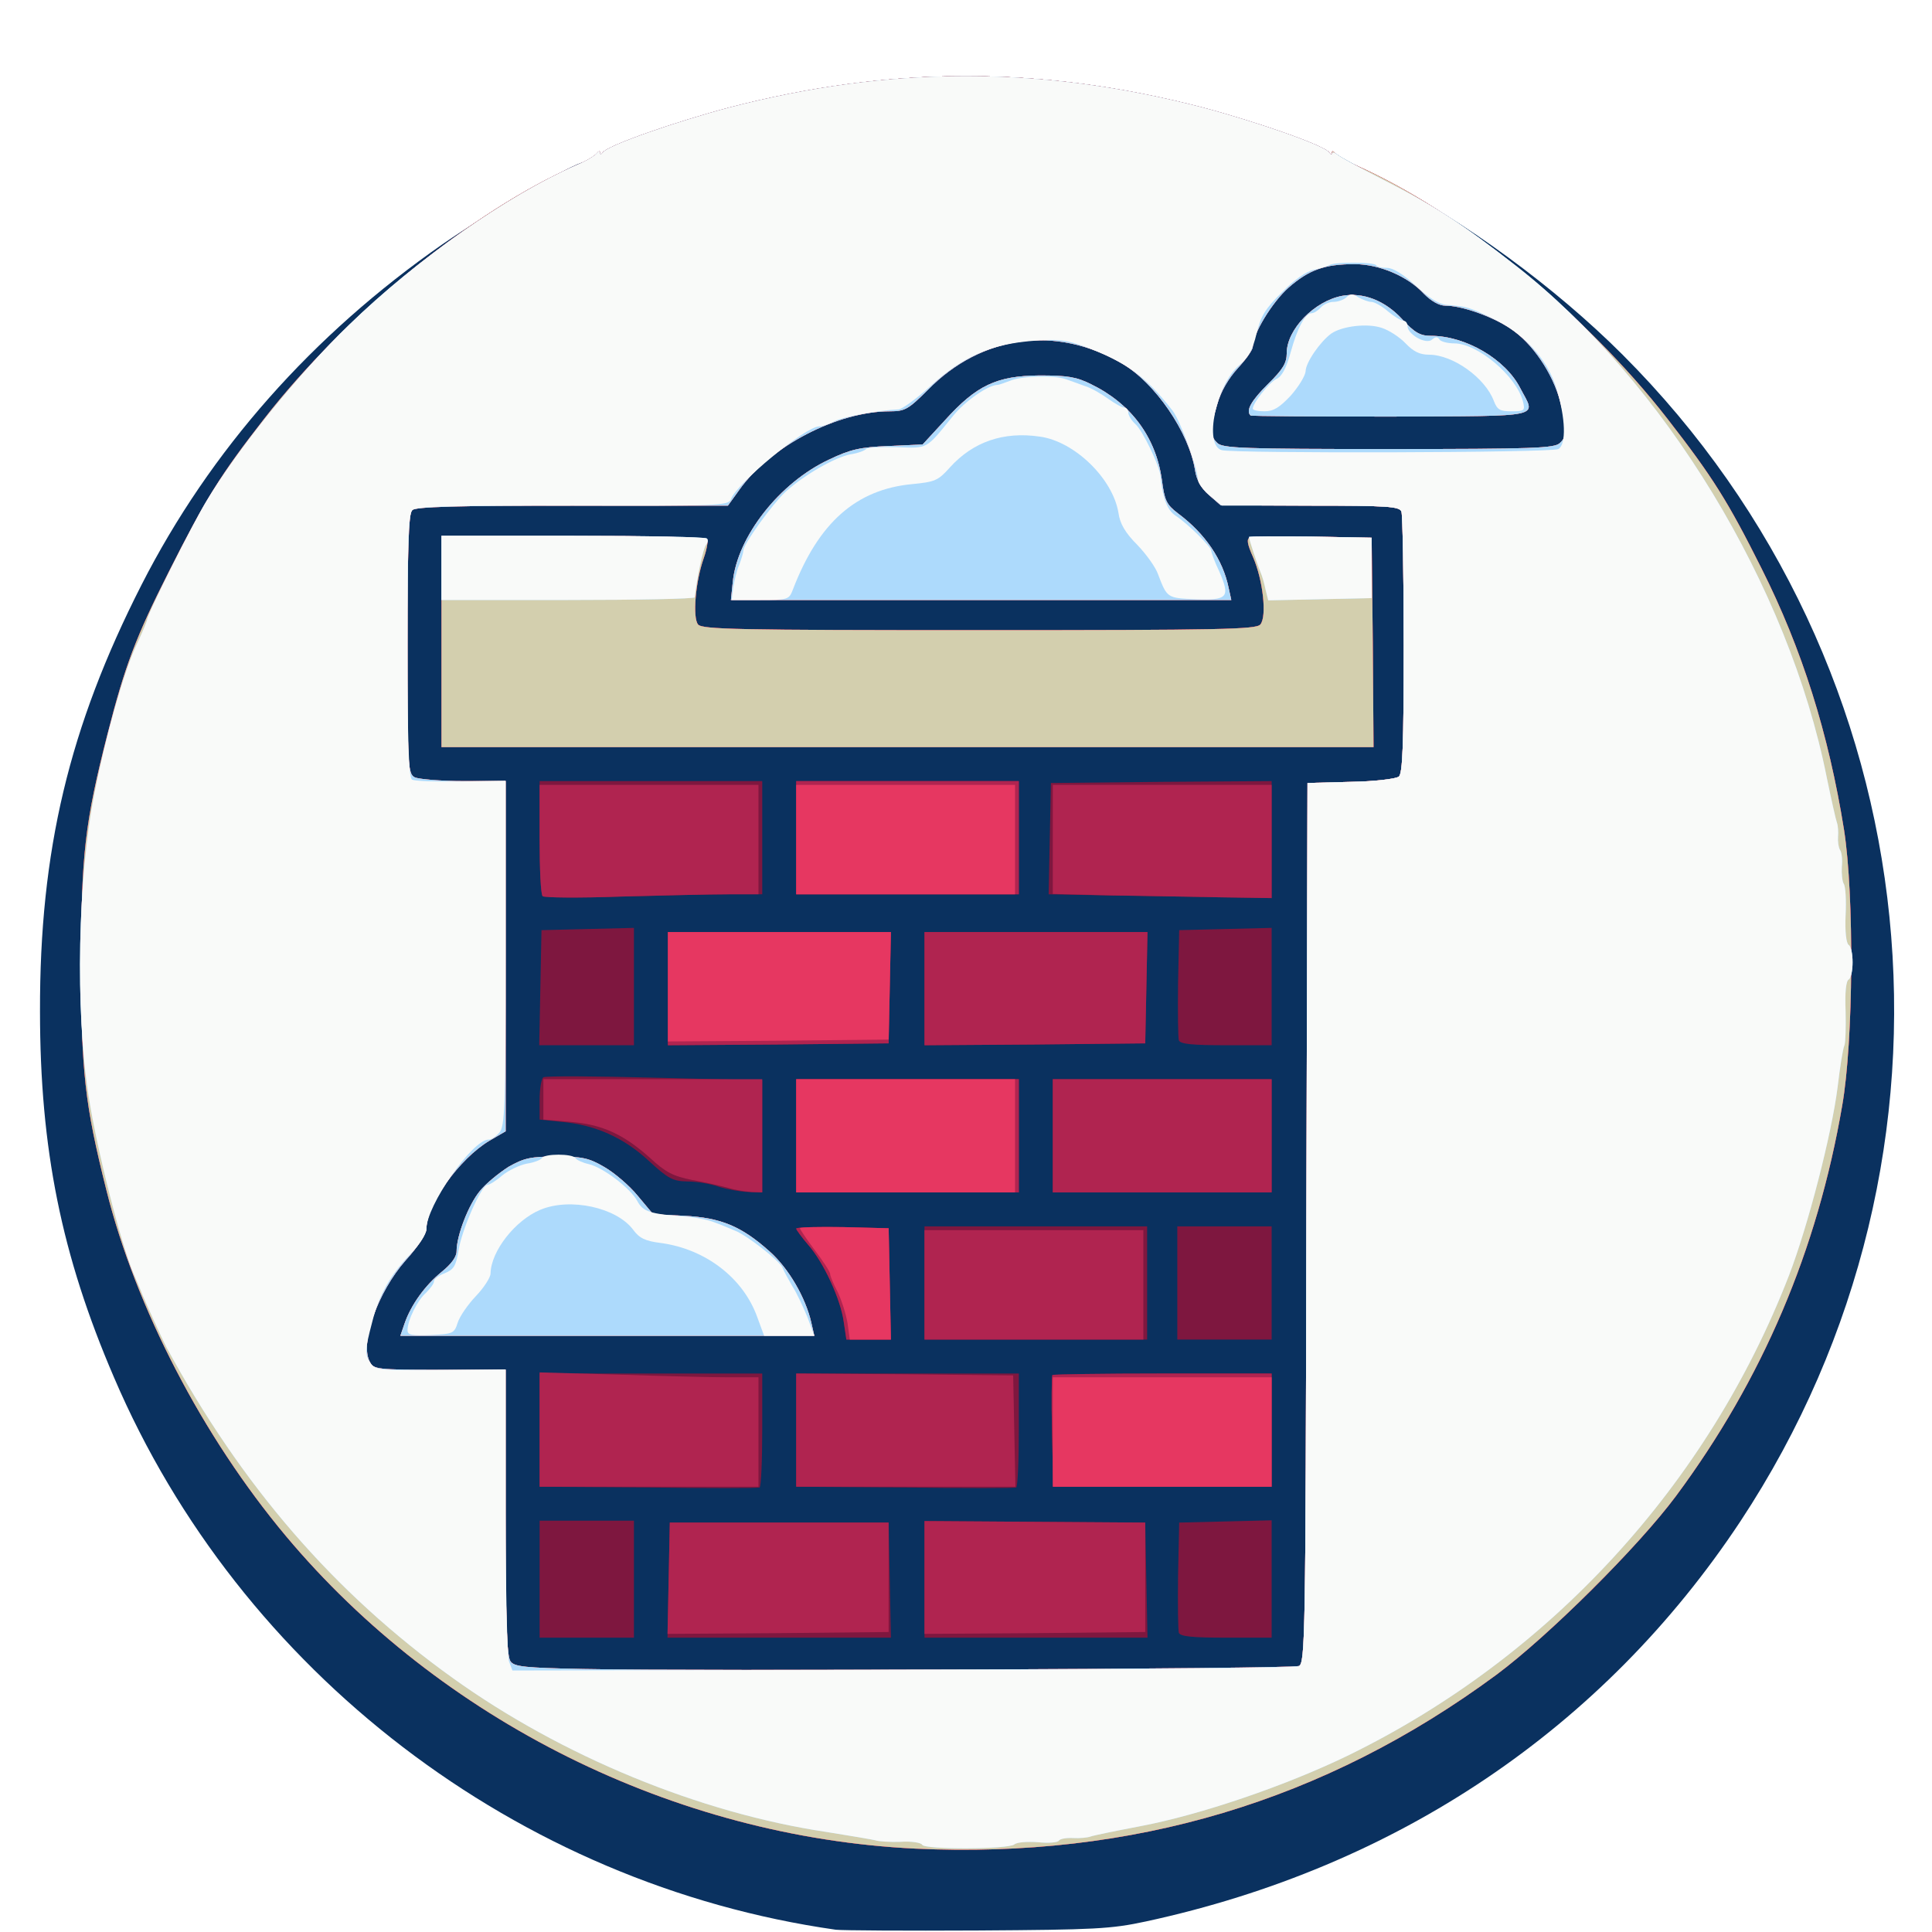 <!DOCTYPE svg PUBLIC "-//W3C//DTD SVG 20010904//EN" "http://www.w3.org/TR/2001/REC-SVG-20010904/DTD/svg10.dtd">
<svg version="1.0" xmlns="http://www.w3.org/2000/svg" width="512px" height="512px" viewBox="0 0 5120 5120" preserveAspectRatio="xMidYMid meet">
<g id="layer101" fill="#0a315f" stroke="none">
 <path d="M2215 5114 c-843 -120 -1579 -683 -1913 -1464 -139 -323 -196 -605 -196 -970 -1 -425 77 -753 269 -1130 182 -357 453 -663 798 -903 123 -85 350 -217 374 -217 6 0 19 -7 27 -16 9 -8 16 -12 16 -7 0 4 4 3 8 -3 11 -18 192 -81 335 -119 428 -111 826 -111 1254 0 143 38 324 101 335 119 4 6 8 7 8 3 0 -4 6 -3 13 2 6 6 62 36 122 66 216 110 457 287 635 465 826 826 956 2117 312 3092 -363 548 -909 916 -1575 1060 -93 20 -134 22 -447 24 -190 1 -358 0 -375 -2z"/>
 </g>
<g id="layer102" fill="#7e173f" stroke="none">
 <path d="M2425 4899 c-637 -31 -1257 -339 -1667 -828 -221 -264 -398 -605 -476 -917 -57 -227 -67 -314 -67 -599 0 -289 10 -375 70 -610 46 -180 75 -257 162 -429 99 -196 137 -257 253 -406 217 -279 554 -552 827 -672 27 -11 51 -26 55 -32 5 -6 8 -7 8 -1 0 6 3 5 8 -1 11 -18 192 -81 335 -119 428 -111 826 -111 1254 0 143 38 324 101 335 119 5 6 8 7 8 1 0 -6 3 -5 8 1 4 6 28 21 55 32 274 120 611 395 826 672 119 153 160 218 249 396 108 215 178 438 219 694 27 173 25 559 -5 730 -66 384 -211 725 -440 1034 -100 135 -340 373 -476 474 -455 336 -966 488 -1541 461z m1017 -484 c17 -7 18 -75 20 -1174 l3 -1166 114 -3 c64 -1 121 -8 128 -14 10 -8 13 -82 13 -348 0 -186 -3 -345 -6 -354 -5 -14 -36 -16 -243 -16 l-236 -1 -31 -27 c-21 -18 -33 -40 -37 -66 -16 -100 -105 -231 -194 -283 -174 -102 -372 -75 -514 70 -52 52 -61 57 -101 57 -138 0 -316 92 -398 207 l-31 43 -413 0 c-307 0 -415 3 -424 12 -9 9 -12 101 -12 355 0 328 1 343 19 353 11 5 69 10 130 10 l111 0 0 464 0 464 -43 25 c-79 47 -167 169 -167 234 0 13 -24 49 -55 83 -74 84 -122 219 -95 269 10 20 19 21 185 21 l175 0 0 378 c0 287 3 382 13 395 10 14 38 17 192 20 311 6 1879 0 1897 -8z m692 -3241 c20 -19 20 -35 1 -109 -20 -76 -74 -156 -133 -195 -49 -32 -128 -60 -172 -60 -16 0 -37 -12 -56 -31 -43 -47 -119 -79 -184 -79 -80 0 -121 15 -175 62 -44 39 -95 123 -95 157 0 8 -18 33 -39 56 -25 27 -46 63 -55 96 -20 66 -20 84 0 103 14 14 69 16 454 16 385 0 440 -2 454 -16z"/>
 <path d="M1430 4185 l0 -155 125 0 125 0 0 155 0 155 -125 0 -125 0 0 -155z"/>
 <path d="M1772 4188 l3 -153 290 0 290 0 3 153 3 152 -296 0 -296 0 3 -152z"/>
 <path d="M2450 4185 l0 -154 293 2 292 2 3 153 3 152 -296 0 -295 0 0 -155z"/>
 <path d="M3124 4327 c-2 -7 -3 -76 -2 -152 l3 -140 123 -3 122 -3 0 156 0 155 -120 0 c-90 0 -122 -3 -126 -13z"/>
 <path d="M1718 3942 l-288 -2 0 -150 0 -150 295 0 295 0 0 149 c0 83 -3 151 -7 153 -5 2 -137 2 -295 0z"/>
 <path d="M2398 3942 l-288 -2 0 -150 0 -150 295 0 295 0 0 149 c0 83 -3 151 -7 153 -5 2 -137 2 -295 0z"/>
 <path d="M2788 3794 c-2 -80 -1 -148 1 -150 2 -2 134 -4 293 -4 l288 0 0 150 0 150 -289 0 -290 0 -3 -146z"/>
 <path d="M2236 3503 c-8 -59 -53 -158 -95 -205 -17 -20 -31 -39 -31 -42 0 -4 55 -5 123 -4 l122 3 3 148 3 147 -59 0 -59 0 -7 -47z"/>
 <path d="M2450 3400 l0 -150 295 0 295 0 0 150 0 150 -295 0 -295 0 0 -150z"/>
 <path d="M3120 3400 l0 -150 125 0 125 0 0 150 0 150 -125 0 -125 0 0 -150z"/>
 <path d="M1072 3508 c17 -50 55 -102 98 -137 26 -21 40 -40 40 -55 0 -42 32 -124 62 -160 16 -20 51 -48 76 -64 41 -23 58 -27 127 -27 69 0 86 4 127 28 26 15 66 49 88 76 l41 49 82 4 c98 5 152 28 226 94 51 45 96 123 111 189 l8 35 -549 0 -548 0 11 -32z"/>
 <path d="M1905 3145 c-22 -8 -60 -14 -84 -14 -38 -1 -50 -7 -102 -55 -66 -61 -141 -95 -231 -103 l-58 -6 0 -53 c0 -29 5 -56 10 -59 6 -4 139 -3 295 1 l285 7 0 148 0 149 -37 -1 c-21 -1 -56 -7 -78 -14z"/>
 <path d="M2110 3010 l0 -150 295 0 295 0 0 150 0 150 -295 0 -295 0 0 -150z"/>
 <path d="M2790 3010 l0 -150 290 0 290 0 0 150 0 150 -290 0 -290 0 0 -150z"/>
 <path d="M1432 2618 l3 -153 123 -3 122 -3 0 156 0 155 -125 0 -126 0 3 -152z"/>
 <path d="M1770 2620 l0 -150 295 0 296 0 -3 148 -3 147 -292 3 -293 2 0 -150z"/>
 <path d="M2450 2620 l0 -150 295 0 296 0 -3 148 -3 147 -292 3 -293 2 0 -150z"/>
 <path d="M3124 2757 c-2 -7 -3 -76 -2 -152 l3 -140 123 -3 122 -3 0 156 0 155 -120 0 c-90 0 -122 -3 -126 -13z"/>
 <path d="M1438 2375 c-5 -5 -8 -75 -8 -157 l0 -148 295 0 295 0 0 150 0 150 -87 0 c-49 0 -178 3 -288 6 -110 4 -203 3 -207 -1z"/>
 <path d="M2942 2373 l-163 -3 3 -148 3 -147 293 -3 292 -2 0 155 0 155 -132 -2 c-73 -1 -206 -4 -296 -5z"/>
 <path d="M2110 2220 l0 -150 295 0 295 0 0 150 0 150 -295 0 -295 0 0 -150z"/>
 <path d="M1170 1700 l0 -280 349 0 c195 0 352 4 355 9 3 5 -1 27 -9 50 -22 62 -30 158 -15 176 11 13 105 15 745 15 643 0 734 -2 745 -15 18 -21 7 -118 -19 -178 -16 -36 -18 -49 -8 -53 7 -2 82 -3 167 -2 l155 3 3 278 2 277 -1235 0 -1235 0 0 -280z"/>
 <path d="M1942 1542 c12 -120 124 -263 255 -324 56 -27 83 -33 158 -36 l90 -4 59 -64 c84 -93 137 -118 251 -119 74 0 98 4 136 23 107 52 172 141 188 253 7 55 12 66 42 89 73 54 120 124 135 198 l7 32 -663 0 -663 0 5 -48z"/>
 <path d="M3314 1101 c-13 -13 2 -39 46 -83 40 -39 50 -56 50 -82 0 -63 73 -138 147 -152 55 -10 113 12 159 62 33 36 48 44 76 44 92 0 198 62 237 139 41 79 71 73 -342 75 -203 0 -371 -1 -373 -3z"/>
 </g>
<g id="layer103" fill="#b02450" stroke="none">
 <path d="M2425 4899 c-637 -31 -1257 -339 -1667 -828 -221 -264 -398 -605 -476 -917 -57 -227 -67 -314 -67 -599 0 -289 10 -375 70 -610 46 -180 75 -257 162 -429 99 -196 137 -257 253 -406 217 -279 554 -552 827 -672 27 -11 51 -26 55 -32 5 -6 8 -7 8 -1 0 6 3 5 8 -1 11 -18 192 -81 335 -119 428 -111 826 -111 1254 0 143 38 324 101 335 119 5 6 8 7 8 1 0 -6 3 -5 8 1 4 6 28 21 55 32 274 120 611 395 826 672 119 153 160 218 249 396 108 215 178 438 219 694 27 173 25 559 -5 730 -66 384 -211 725 -440 1034 -100 135 -340 373 -476 474 -455 336 -966 488 -1541 461z m1017 -484 c17 -7 18 -75 20 -1174 l3 -1166 114 -3 c64 -1 121 -8 128 -14 10 -8 13 -82 13 -348 0 -186 -3 -345 -6 -354 -5 -14 -36 -16 -243 -16 l-236 -1 -31 -27 c-21 -18 -33 -40 -37 -66 -16 -100 -105 -231 -194 -283 -174 -102 -372 -75 -514 70 -52 52 -61 57 -101 57 -138 0 -316 92 -398 207 l-31 43 -413 0 c-307 0 -415 3 -424 12 -9 9 -12 101 -12 355 0 328 1 343 19 353 11 5 69 10 130 10 l111 0 0 464 0 464 -43 25 c-79 47 -167 169 -167 234 0 13 -24 49 -55 83 -74 84 -122 219 -95 269 10 20 19 21 185 21 l175 0 0 378 c0 287 3 382 13 395 10 14 38 17 192 20 311 6 1879 0 1897 -8z m692 -3241 c20 -19 20 -35 1 -109 -20 -76 -74 -156 -133 -195 -49 -32 -128 -60 -172 -60 -16 0 -37 -12 -56 -31 -43 -47 -119 -79 -184 -79 -80 0 -121 15 -175 62 -44 39 -95 123 -95 157 0 8 -18 33 -39 56 -25 27 -46 63 -55 96 -20 66 -20 84 0 103 14 14 69 16 454 16 385 0 440 -2 454 -16z"/>
 <path d="M1772 4183 l3 -148 290 0 290 0 0 145 0 145 -293 3 -293 2 3 -147z"/>
 <path d="M2450 4180 l0 -149 293 2 292 2 0 145 0 145 -292 3 -293 2 0 -150z"/>
 <path d="M1430 3788 l0 -151 212 6 c116 4 246 7 290 7 l78 0 0 145 0 145 -290 0 -290 0 0 -152z"/>
 <path d="M2110 3790 l0 -150 288 2 287 3 3 148 3 147 -291 0 -290 0 0 -150z"/>
 <path d="M2788 3794 c-2 -80 -1 -148 1 -150 2 -2 134 -4 293 -4 l288 0 0 150 0 150 -289 0 -290 0 -3 -146z"/>
 <path d="M2236 3503 c-8 -59 -53 -158 -95 -205 -17 -20 -31 -39 -31 -42 0 -4 55 -5 123 -4 l122 3 3 148 3 147 -59 0 -59 0 -7 -47z"/>
 <path d="M2450 3405 l0 -145 290 0 290 0 0 145 0 145 -290 0 -290 0 0 -145z"/>
 <path d="M1072 3508 c17 -50 55 -102 98 -137 26 -21 40 -40 40 -55 0 -42 32 -124 62 -160 16 -20 51 -48 76 -64 41 -23 58 -27 127 -27 69 0 86 4 127 28 26 15 66 49 88 76 l41 49 82 4 c98 5 152 28 226 94 51 45 96 123 111 189 l8 35 -549 0 -548 0 11 -32z"/>
 <path d="M1930 3148 c-19 -5 -62 -15 -96 -21 -50 -10 -70 -20 -112 -59 -71 -63 -126 -88 -211 -95 l-71 -6 0 -53 0 -54 290 0 290 0 0 150 0 150 -27 -1 c-16 -1 -44 -5 -63 -11z"/>
 <path d="M2110 3010 l0 -150 295 0 295 0 0 150 0 150 -295 0 -295 0 0 -150z"/>
 <path d="M2790 3010 l0 -150 290 0 290 0 0 150 0 150 -290 0 -290 0 0 -150z"/>
 <path d="M1770 2620 l0 -150 295 0 296 0 -3 148 -3 147 -292 3 -293 2 0 -150z"/>
 <path d="M2450 2620 l0 -150 295 0 296 0 -3 148 -3 147 -292 3 -293 2 0 -150z"/>
 <path d="M1438 2375 c-5 -5 -8 -73 -8 -152 l0 -143 290 0 290 0 0 145 0 145 -82 0 c-46 0 -173 3 -283 6 -110 4 -203 3 -207 -1z"/>
 <path d="M2948 2373 l-158 -4 0 -144 0 -145 290 0 290 0 0 150 0 150 -132 -2 c-73 -1 -204 -4 -290 -5z"/>
 <path d="M2110 2220 l0 -150 295 0 295 0 0 150 0 150 -295 0 -295 0 0 -150z"/>
 <path d="M1170 1700 l0 -280 349 0 c195 0 352 4 355 9 3 5 -1 27 -9 50 -22 62 -30 158 -15 176 11 13 105 15 745 15 643 0 734 -2 745 -15 18 -21 7 -118 -19 -178 -16 -36 -18 -49 -8 -53 7 -2 82 -3 167 -2 l155 3 3 278 2 277 -1235 0 -1235 0 0 -280z"/>
 <path d="M1942 1542 c12 -120 124 -263 255 -324 56 -27 83 -33 158 -36 l90 -4 59 -64 c84 -93 137 -118 251 -119 74 0 98 4 136 23 107 52 172 141 188 253 7 55 12 66 42 89 73 54 120 124 135 198 l7 32 -663 0 -663 0 5 -48z"/>
 <path d="M3314 1101 c-13 -13 2 -39 46 -83 40 -39 50 -56 50 -82 0 -63 73 -138 147 -152 55 -10 113 12 159 62 33 36 48 44 76 44 92 0 198 62 237 139 41 79 71 73 -342 75 -203 0 -371 -1 -373 -3z"/>
 </g>
<g id="layer104" fill="#e63761" stroke="none">
 <path d="M2425 4899 c-637 -31 -1257 -339 -1667 -828 -221 -264 -398 -605 -476 -917 -57 -227 -67 -314 -67 -599 0 -289 10 -375 70 -610 46 -180 75 -257 162 -429 99 -196 137 -257 253 -406 217 -279 554 -552 827 -672 27 -11 51 -26 55 -32 5 -6 8 -7 8 -1 0 6 3 5 8 -1 11 -18 192 -81 335 -119 428 -111 826 -111 1254 0 143 38 324 101 335 119 5 6 8 7 8 1 0 -6 3 -5 8 1 4 6 28 21 55 32 274 120 611 395 826 672 119 153 160 218 249 396 108 215 178 438 219 694 27 173 25 559 -5 730 -66 384 -211 725 -440 1034 -100 135 -340 373 -476 474 -455 336 -966 488 -1541 461z m1017 -484 c17 -7 18 -75 20 -1174 l3 -1166 114 -3 c64 -1 121 -8 128 -14 10 -8 13 -82 13 -348 0 -186 -3 -345 -6 -354 -5 -14 -36 -16 -243 -16 l-236 -1 -31 -27 c-21 -18 -33 -40 -37 -66 -16 -100 -105 -231 -194 -283 -174 -102 -372 -75 -514 70 -52 52 -61 57 -101 57 -138 0 -316 92 -398 207 l-31 43 -413 0 c-307 0 -415 3 -424 12 -9 9 -12 101 -12 355 0 328 1 343 19 353 11 5 69 10 130 10 l111 0 0 464 0 464 -43 25 c-79 47 -167 169 -167 234 0 13 -24 49 -55 83 -74 84 -122 219 -95 269 10 20 19 21 185 21 l175 0 0 378 c0 287 3 382 13 395 10 14 38 17 192 20 311 6 1879 0 1897 -8z m692 -3241 c20 -19 20 -35 1 -109 -20 -76 -74 -156 -133 -195 -49 -32 -128 -60 -172 -60 -16 0 -37 -12 -56 -31 -43 -47 -119 -79 -184 -79 -80 0 -121 15 -175 62 -44 39 -95 123 -95 157 0 8 -18 33 -39 56 -25 27 -46 63 -55 96 -20 66 -20 84 0 103 14 14 69 16 454 16 385 0 440 -2 454 -16z"/>
 <path d="M2790 3795 l0 -145 290 0 290 0 0 145 0 145 -290 0 -290 0 0 -145z"/>
 <path d="M2246 3506 c-4 -24 -16 -61 -26 -82 -11 -21 -20 -42 -20 -48 0 -5 -18 -33 -40 -62 -22 -29 -40 -56 -40 -59 0 -3 53 -4 118 -3 l117 3 3 148 3 147 -55 0 -54 0 -6 -44z"/>
 <path d="M1072 3508 c17 -50 55 -102 98 -137 26 -21 40 -40 40 -55 0 -42 32 -124 62 -160 16 -20 51 -48 76 -64 41 -23 58 -27 127 -27 69 0 86 4 127 28 26 15 66 49 88 76 l41 49 82 4 c98 5 152 28 226 94 51 45 96 123 111 189 l8 35 -549 0 -548 0 11 -32z"/>
 <path d="M2110 3010 l0 -150 290 0 290 0 0 150 0 150 -290 0 -290 0 0 -150z"/>
 <path d="M1770 2615 l0 -145 295 0 296 0 -3 143 -3 142 -292 3 -293 2 0 -145z"/>
 <path d="M2110 2225 l0 -145 290 0 290 0 0 145 0 145 -290 0 -290 0 0 -145z"/>
 <path d="M1170 1700 l0 -280 349 0 c195 0 352 4 355 9 3 5 -1 27 -9 50 -22 62 -30 158 -15 176 11 13 105 15 745 15 643 0 734 -2 745 -15 18 -21 7 -118 -19 -178 -16 -36 -18 -49 -8 -53 7 -2 82 -3 167 -2 l155 3 3 278 2 277 -1235 0 -1235 0 0 -280z"/>
 <path d="M1942 1542 c12 -120 124 -263 255 -324 56 -27 83 -33 158 -36 l90 -4 59 -64 c84 -93 137 -118 251 -119 74 0 98 4 136 23 107 52 172 141 188 253 7 55 12 66 42 89 73 54 120 124 135 198 l7 32 -663 0 -663 0 5 -48z"/>
 <path d="M3314 1101 c-13 -13 2 -39 46 -83 40 -39 50 -56 50 -82 0 -63 73 -138 147 -152 55 -10 113 12 159 62 33 36 48 44 76 44 92 0 198 62 237 139 41 79 71 73 -342 75 -203 0 -371 -1 -373 -3z"/>
 </g>
<g id="layer105" fill="#d3cfae" stroke="none">
 <path d="M2425 4899 c-637 -31 -1257 -339 -1667 -828 -221 -264 -398 -605 -476 -917 -57 -227 -67 -314 -67 -599 0 -289 10 -375 70 -610 46 -180 75 -257 162 -429 99 -196 137 -257 253 -406 217 -279 554 -552 827 -672 27 -11 51 -26 55 -32 5 -6 8 -7 8 -1 0 6 3 5 8 -1 11 -18 192 -81 335 -119 428 -111 826 -111 1254 0 143 38 324 101 335 119 5 6 8 7 8 1 0 -6 3 -5 8 1 4 6 28 21 55 32 274 120 611 395 826 672 119 153 160 218 249 396 108 215 178 438 219 694 27 173 25 559 -5 730 -66 384 -211 725 -440 1034 -100 135 -340 373 -476 474 -455 336 -966 488 -1541 461z m1017 -484 c17 -7 18 -75 20 -1174 l3 -1166 114 -3 c64 -1 121 -8 128 -14 10 -8 13 -82 13 -348 0 -186 -3 -345 -6 -354 -5 -14 -36 -16 -243 -16 l-236 -1 -31 -27 c-21 -18 -33 -40 -37 -66 -16 -100 -105 -231 -194 -283 -174 -102 -372 -75 -514 70 -52 52 -61 57 -101 57 -138 0 -316 92 -398 207 l-31 43 -413 0 c-307 0 -415 3 -424 12 -9 9 -12 101 -12 355 0 328 1 343 19 353 11 5 69 10 130 10 l111 0 0 464 0 464 -43 25 c-79 47 -167 169 -167 234 0 13 -24 49 -55 83 -74 84 -122 219 -95 269 10 20 19 21 185 21 l175 0 0 378 c0 287 3 382 13 395 10 14 38 17 192 20 311 6 1879 0 1897 -8z m692 -3241 c20 -19 20 -35 1 -109 -20 -76 -74 -156 -133 -195 -49 -32 -128 -60 -172 -60 -16 0 -37 -12 -56 -31 -43 -47 -119 -79 -184 -79 -80 0 -121 15 -175 62 -44 39 -95 123 -95 157 0 8 -18 33 -39 56 -25 27 -46 63 -55 96 -20 66 -20 84 0 103 14 14 69 16 454 16 385 0 440 -2 454 -16z"/>
 <path d="M1072 3508 c17 -50 55 -102 98 -137 26 -21 40 -40 40 -55 0 -42 32 -124 62 -160 16 -20 51 -48 76 -64 41 -23 58 -27 127 -27 69 0 86 4 127 28 26 15 66 49 88 76 l41 49 82 4 c98 5 152 28 226 94 51 45 96 123 111 189 l8 35 -549 0 -548 0 11 -32z"/>
 <path d="M1170 1700 l0 -280 349 0 c195 0 352 4 355 9 3 5 -1 27 -9 50 -22 62 -30 158 -15 176 11 13 105 15 745 15 643 0 734 -2 745 -15 18 -21 7 -118 -19 -178 -16 -36 -18 -49 -8 -53 7 -2 82 -3 167 -2 l155 3 3 278 2 277 -1235 0 -1235 0 0 -280z"/>
 <path d="M1942 1542 c12 -120 124 -263 255 -324 56 -27 83 -33 158 -36 l90 -4 59 -64 c84 -93 137 -118 251 -119 74 0 98 4 136 23 107 52 172 141 188 253 7 55 12 66 42 89 73 54 120 124 135 198 l7 32 -663 0 -663 0 5 -48z"/>
 <path d="M3314 1101 c-13 -13 2 -39 46 -83 40 -39 50 -56 50 -82 0 -63 73 -138 147 -152 55 -10 113 12 159 62 33 36 48 44 76 44 92 0 198 62 237 139 41 79 71 73 -342 75 -203 0 -371 -1 -373 -3z"/>
 </g>
<g id="layer106" fill="#addafc" stroke="none">
 <path d="M2444 4889 c-3 -6 -29 -10 -58 -8 -28 1 -58 -1 -66 -4 -8 -2 -66 -12 -129 -22 -336 -50 -703 -201 -991 -408 -315 -226 -560 -510 -759 -877 -10 -19 -50 -107 -64 -140 -5 -14 -16 -38 -23 -55 -34 -80 -98 -332 -119 -470 -36 -229 -29 -580 16 -805 29 -149 77 -318 109 -387 17 -36 30 -68 30 -71 0 -13 116 -245 156 -312 83 -139 245 -340 380 -470 177 -172 421 -343 601 -422 27 -11 51 -26 55 -32 5 -6 8 -7 8 -1 0 6 3 5 8 -1 11 -18 192 -81 335 -119 428 -111 826 -111 1254 0 143 38 324 101 335 119 4 6 8 7 8 3 0 -4 6 -3 13 2 6 6 61 36 122 67 137 70 210 117 352 228 393 307 723 849 824 1356 12 58 24 112 27 120 3 8 4 25 3 37 -1 13 1 28 5 35 5 7 7 27 5 45 -1 18 1 38 5 45 5 7 7 45 5 84 -2 44 2 74 8 78 14 9 14 83 0 92 -7 4 -10 35 -8 83 1 42 0 83 -3 91 -4 8 -12 58 -18 110 -16 127 -79 370 -129 500 -215 555 -633 1010 -1166 1271 -166 81 -395 159 -555 189 -63 12 -122 24 -130 27 -8 3 -29 5 -46 4 -18 -1 -35 2 -38 7 -3 5 -28 7 -56 4 -27 -2 -56 0 -62 6 -17 13 -236 14 -244 1z m998 -474 c17 -7 18 -75 20 -1174 l3 -1166 114 -3 c64 -1 121 -8 128 -14 10 -8 13 -82 13 -348 0 -186 -3 -345 -6 -354 -5 -14 -36 -16 -243 -16 l-236 -1 -31 -27 c-21 -18 -33 -40 -37 -66 -16 -100 -105 -231 -194 -283 -174 -102 -372 -75 -514 70 -52 52 -61 57 -101 57 -138 0 -316 92 -398 207 l-31 43 -413 0 c-307 0 -415 3 -424 12 -9 9 -12 101 -12 355 0 328 1 343 19 353 11 5 69 10 130 10 l111 0 0 464 0 464 -43 25 c-79 47 -167 169 -167 234 0 13 -24 49 -55 83 -74 84 -122 219 -95 269 10 20 19 21 185 21 l175 0 0 378 c0 287 3 382 13 395 10 14 38 17 192 20 311 6 1879 0 1897 -8z m692 -3241 c20 -19 20 -35 1 -109 -20 -76 -74 -156 -133 -195 -49 -32 -128 -60 -172 -60 -16 0 -37 -12 -56 -31 -43 -47 -119 -79 -184 -79 -80 0 -121 15 -175 62 -44 39 -95 123 -95 157 0 8 -18 33 -39 56 -25 27 -46 63 -55 96 -20 66 -20 84 0 103 14 14 69 16 454 16 385 0 440 -2 454 -16z"/>
 <path d="M1072 3508 c17 -50 55 -102 98 -137 26 -21 40 -40 40 -55 0 -42 32 -124 62 -160 16 -20 51 -48 76 -64 41 -23 58 -27 127 -27 69 0 86 4 127 28 26 15 66 49 88 76 l41 49 82 4 c98 5 152 28 226 94 51 45 96 123 111 189 l8 35 -549 0 -548 0 11 -32z"/>
 <path d="M1170 1505 l0 -85 348 0 c192 0 352 3 355 7 4 3 3 11 -2 17 -8 10 -24 87 -30 139 -1 4 -152 7 -336 7 l-335 0 0 -85z"/>
 <path d="M1942 1542 c12 -120 124 -263 255 -324 56 -27 83 -33 158 -36 l90 -4 59 -64 c84 -93 137 -118 251 -119 74 0 98 4 136 23 107 52 172 141 188 253 7 55 12 66 42 89 73 54 120 124 135 198 l7 32 -663 0 -663 0 5 -48z"/>
 <path d="M3354 1563 c-3 -15 -9 -37 -14 -48 -9 -22 -30 -86 -30 -92 0 -2 73 -2 163 -1 l162 3 0 80 0 80 -137 3 -137 3 -7 -28z"/>
 <path d="M3314 1101 c-13 -13 2 -39 46 -83 40 -39 50 -56 50 -82 0 -63 73 -138 147 -152 55 -10 113 12 159 62 33 36 48 44 76 44 92 0 198 62 237 139 41 79 71 73 -342 75 -203 0 -371 -1 -373 -3z"/>
 </g>
<g id="layer107" fill="#f9faf9" stroke="none">
 <path d="M2444 4889 c-3 -6 -29 -10 -58 -8 -28 1 -58 -1 -66 -4 -8 -2 -66 -12 -129 -22 -336 -50 -703 -201 -991 -408 -315 -226 -560 -510 -759 -877 -10 -19 -50 -107 -64 -140 -5 -14 -16 -38 -23 -55 -34 -80 -98 -332 -119 -470 -36 -229 -29 -580 16 -805 29 -149 77 -318 109 -387 17 -36 30 -68 30 -71 0 -13 116 -245 156 -312 83 -139 245 -340 380 -470 177 -172 421 -343 601 -422 27 -11 51 -26 55 -32 5 -6 8 -7 8 -1 0 6 3 5 8 -1 11 -18 192 -81 335 -119 428 -111 826 -111 1254 0 143 38 324 101 335 119 4 6 8 7 8 3 0 -4 6 -3 13 2 6 6 61 36 122 67 137 70 210 117 352 228 393 307 723 849 824 1356 12 58 24 112 27 120 3 8 4 25 3 37 -1 13 1 28 5 35 5 7 7 27 5 45 -1 18 1 38 5 45 5 7 7 45 5 84 -2 44 2 74 8 78 14 9 14 83 0 92 -7 4 -10 35 -8 83 1 42 0 83 -3 91 -4 8 -12 58 -18 110 -16 127 -79 370 -129 500 -215 555 -633 1010 -1166 1271 -166 81 -395 159 -555 189 -63 12 -122 24 -130 27 -8 3 -29 5 -46 4 -18 -1 -35 2 -38 7 -3 5 -28 7 -56 4 -27 -2 -56 0 -62 6 -17 13 -236 14 -244 1z m998 -473 c17 -8 18 -76 20 -1175 l3 -1166 114 -3 c64 -1 121 -8 128 -14 10 -8 13 -82 13 -348 0 -186 -3 -345 -6 -354 -5 -14 -36 -16 -241 -16 l-235 0 -31 -26 c-17 -14 -32 -33 -32 -42 -4 -40 -47 -156 -67 -183 -71 -91 -121 -128 -232 -170 -49 -18 -72 -21 -135 -16 -112 8 -188 41 -273 118 -38 35 -78 64 -87 64 -49 2 -146 19 -169 31 -15 8 -33 14 -41 14 -36 0 -219 151 -234 193 -6 17 -32 18 -418 17 -303 -1 -414 2 -425 11 -12 9 -14 70 -14 360 0 253 3 350 12 355 6 4 64 6 130 5 l118 -2 0 457 c0 412 -2 459 -17 476 -9 10 -21 18 -28 18 -43 0 -165 175 -165 237 0 13 -17 40 -41 65 -54 55 -85 110 -103 183 -19 72 -20 86 -3 109 12 17 30 18 185 17 l172 -2 0 375 c0 206 4 386 9 399 l9 24 1034 -2 c568 0 1041 -5 1050 -9z m688 -3226 c21 -13 19 -81 -5 -160 -24 -79 -88 -148 -173 -188 -59 -28 -66 -30 -118 -34 -22 -2 -48 -19 -82 -51 -33 -30 -60 -47 -76 -47 -14 0 -27 -3 -29 -7 -6 -9 -108 -9 -123 -1 -5 3 -24 9 -42 13 -20 4 -53 27 -85 60 -44 43 -56 63 -67 109 -10 43 -22 64 -46 84 -61 51 -95 212 -46 225 35 9 877 7 892 -3z"/>
 <path d="M1080 3525 c0 -26 26 -79 49 -99 11 -11 21 -24 21 -30 0 -7 13 -16 29 -22 24 -10 29 -19 36 -59 8 -55 61 -175 77 -175 5 0 23 -11 39 -25 16 -13 45 -27 64 -31 20 -3 38 -10 41 -15 7 -12 81 -12 89 0 3 5 18 12 35 16 37 8 111 64 129 98 15 28 33 34 126 41 28 2 64 9 80 16 17 6 40 16 52 21 32 12 120 81 127 99 3 8 15 30 26 49 12 18 29 56 40 82 l18 49 -67 0 -66 0 -18 -49 c-37 -104 -137 -181 -256 -197 -41 -5 -57 -13 -73 -35 -44 -59 -167 -86 -246 -53 -67 28 -131 110 -132 169 0 10 -17 37 -39 60 -21 22 -43 54 -48 70 -9 29 -13 30 -71 33 -51 2 -62 0 -62 -13z"/>
 <path d="M1170 1505 l0 -85 348 0 c192 0 352 3 355 7 4 3 3 11 -2 17 -8 10 -24 87 -30 139 -1 4 -152 7 -336 7 l-335 0 0 -85z"/>
 <path d="M1943 1558 c3 -18 9 -46 16 -61 6 -16 11 -33 11 -38 0 -17 76 -122 111 -155 48 -44 131 -92 173 -100 20 -3 38 -10 41 -14 2 -4 39 -6 81 -5 84 3 77 7 149 -82 32 -40 94 -83 119 -83 3 0 17 -5 33 -11 31 -13 118 -15 148 -4 11 4 34 12 50 18 17 5 44 21 62 34 17 12 36 23 42 23 6 0 11 6 11 13 0 8 9 22 19 31 19 17 63 108 66 136 6 60 18 92 41 107 31 20 94 82 94 93 0 4 9 29 21 54 30 69 23 77 -62 74 -76 -3 -76 -3 -100 -66 -6 -18 -31 -53 -55 -78 -32 -32 -46 -56 -50 -85 -15 -91 -117 -190 -209 -202 -96 -14 -176 14 -237 81 -32 36 -40 39 -101 45 -148 14 -248 102 -316 280 -10 26 -13 27 -86 27 l-76 0 4 -32z"/>
 <path d="M3354 1563 c-3 -15 -9 -37 -14 -48 -9 -22 -30 -86 -30 -92 0 -2 73 -2 163 -1 l162 3 0 80 0 80 -137 3 -137 3 -7 -28z"/>
 <path d="M3320 1083 c0 -15 44 -70 63 -79 14 -6 26 -29 37 -69 18 -66 39 -105 56 -105 6 0 17 -7 24 -15 7 -8 22 -15 34 -15 12 0 28 -6 34 -12 10 -10 17 -10 32 0 11 6 26 12 34 12 8 0 28 11 44 25 17 14 35 25 41 25 6 0 11 6 11 14 0 22 49 50 65 36 9 -8 15 -8 20 0 3 5 21 10 39 10 62 0 165 87 182 154 6 24 4 26 -30 26 -31 0 -38 -4 -47 -27 -23 -62 -109 -123 -172 -123 -24 0 -41 -8 -62 -30 -15 -16 -44 -35 -63 -41 -38 -13 -105 -5 -134 15 -29 21 -68 77 -68 100 -1 12 -18 40 -39 64 -30 32 -46 42 -70 42 -17 0 -31 -3 -31 -7z"/>
 </g>

</svg>